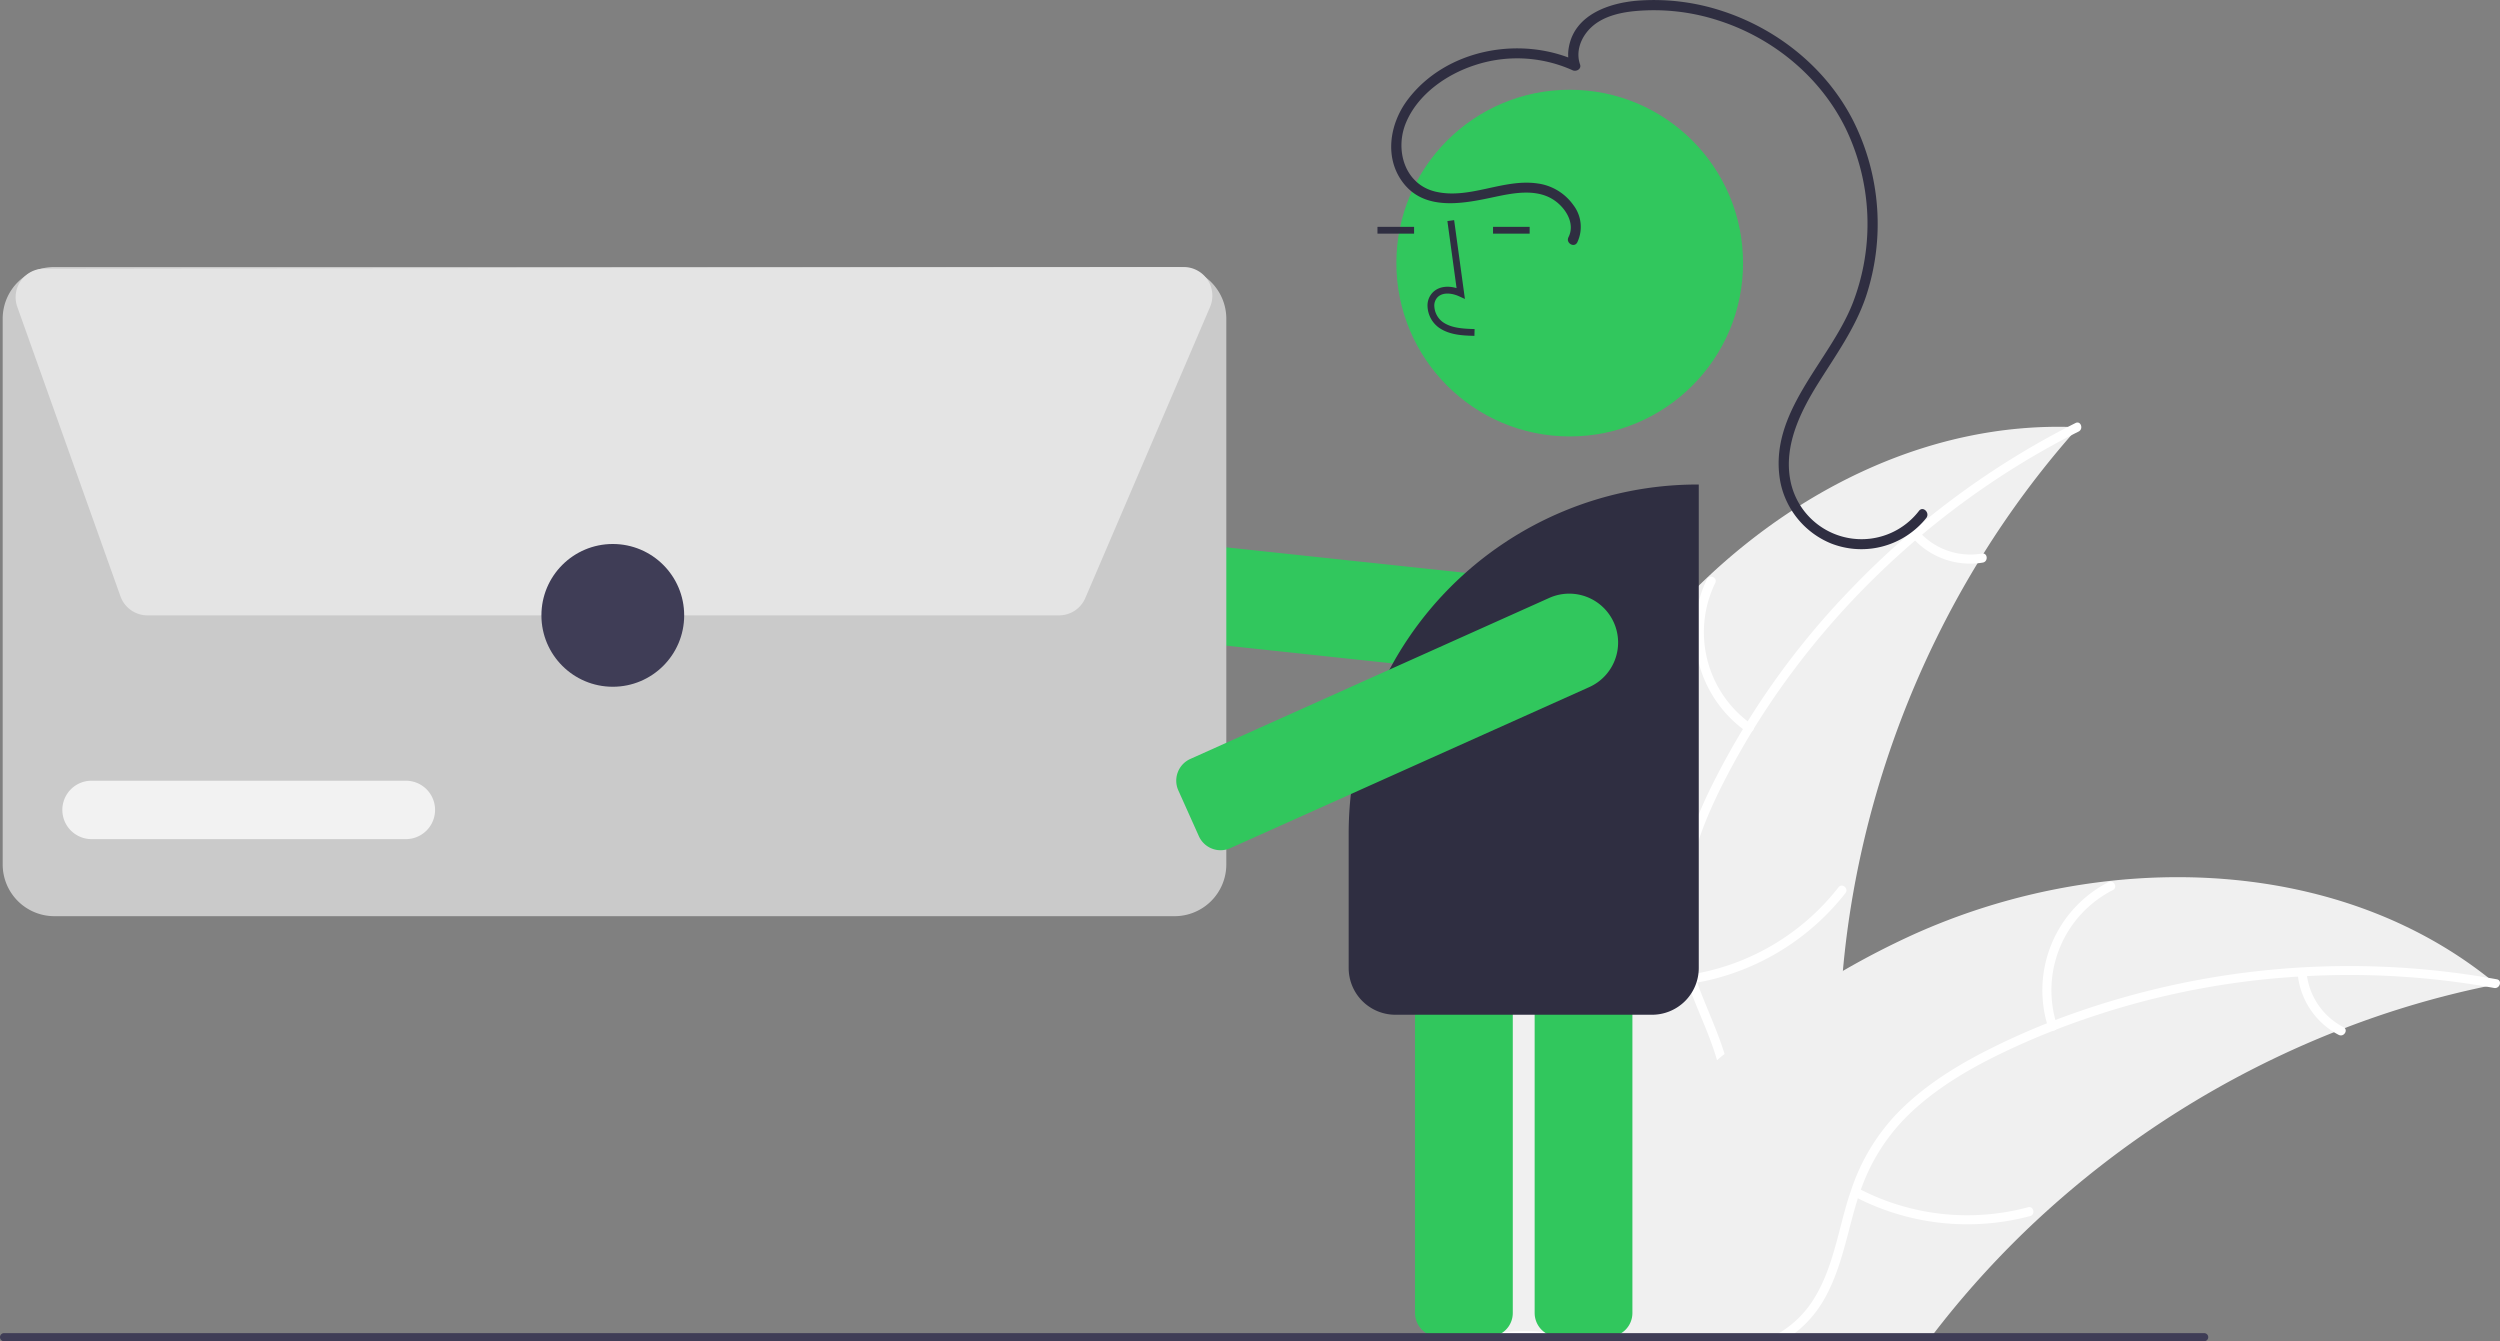 <svg xmlns="http://www.w3.org/2000/svg" data-name="Layer 1" width="735.52" height="394.618" viewBox="0 0 735.52 394.618" xmlns:xlink="http://www.w3.org/1999/xlink"><rect x="0" y="0" width="735.52" height="394.618" fill="#808080" stroke="none"/><path d="M843.68,378.389c-.71.79-1.41,1.58-2.1,2.38l-.01.01a270.642,270.642,0,0,0-25.76,34.77c-.6.95-1.19,1.91-1.77,2.87a280.854,280.854,0,0,0-36.5,96.59c-.01.06-.02.11-.03.17q-2.04,11.505-3.08,23.16-.825,9.045-1.02,18.14c-.56,25.38,1.47,53.66-15.04,72.94-6.2,7.24-14.45,12.3-23.47,15.49a72.139,72.139,0,0,1-8.3,2.38H682.48c-.6-.08-1.2-.17-1.81-.26-3.71-.55-7.41-1.16-11.11-1.77l-.21-.03-.53.17-3.22,1.05c0-.1-.01-.2-.01-.3-.01-.18-.02-.37-.02-.55q-.015-.345-.03-.69c-.01-.23-.02-.45-.02-.68-.02-.38-.04-.77-.04-1.16-2.14-59.42,3.94-120.89,32.4-173.02a191.854,191.854,0,0,1,36.65-47.45c29.1-27.41,66.64-45.21,106.11-44.31C841.65,378.309,842.66,378.339,843.68,378.389Z" transform="translate(-232.24 -252.691)" fill="#f0f0f0"/><path d="M843.793,379.651c-44.286,22.27-81.745,58.832-104.364,103.024-4.89,9.554-9.019,19.672-10.713,30.323-1.694,10.656-.208,20.746,3.595,30.774,3.477,9.167,8.094,18.142,9.282,27.994,1.252,10.385-2.408,20.179-9.165,28.019-8.268,9.592-19.489,15.641-30.667,21.175-12.412,6.145-25.401,12.33-34.074,23.548-1.051,1.359-3.098-.351-2.049-1.708,15.089-19.517,41.424-23.592,59.461-39.415,8.417-7.384,14.659-17.348,14.055-28.887-.528-10.09-5.282-19.349-8.883-28.601-3.78-9.714-5.751-19.513-4.636-29.959,1.141-10.685,4.883-20.986,9.507-30.623a231.244,231.244,0,0,1,41.508-59.166,242.579,242.579,0,0,1,66.235-49.007c1.53-.769,2.427,1.745.907,2.509Z" transform="translate(-232.24 -252.691)" fill="#fff"/><path d="M746.024,467.924a35.76,35.76,0,0,1-11.568-44.838c.755-1.542,3.186-.441,2.43,1.102A33.113,33.113,0,0,0,747.732,465.874c1.408.982-.308,3.026-1.708,2.049Z" transform="translate(-232.24 -252.691)" fill="#fff"/><path d="M729.937,539.357a68.925,68.925,0,0,0,43.203-25.624c1.056-1.355,3.103.354,2.049,1.708a71.693,71.693,0,0,1-45.011,26.573c-1.698.273-1.93-2.385-.241-2.657Z" transform="translate(-232.24 -252.691)" fill="#fff"/><path d="M797.147,409.416a20.242,20.242,0,0,0,18.201,6.137c1.694-.295,1.924,2.364.241,2.657a22.683,22.683,0,0,1-20.15-6.744,1.379,1.379,0,0,1-.171-1.879,1.341,1.341,0,0,1,1.879-.171Z" transform="translate(-232.24 -252.691)" fill="#fff"/><path d="M966.71,542.279c-1.05.21-2.08.41-3.13.65-.01,0-.03.01-.04.01a267.165,267.165,0,0,0-41.46,12.23l-.01.01c-1.05.38-2.11.79-3.14,1.2h-.01a281.147,281.147,0,0,0-87.25,55.13c-.05.05-.1.09-.15.14-.01.02-.03.03-.04.04-.03.03-.07.06-.1.09a274.075,274.075,0,0,0-28,30.4q-1.065,1.35-2.13,2.73c-.62.79-1.23,1.58-1.85,2.38h-135c.22-.32.47-.65.69-.97,0-.01.01-.01.01-.02.16-.23.32-.45.45-.67.01-.01.02-.02.02-.03.05-.06.1-.13.14-.17.11-.19.24-.35.34-.52a.427.427,0,0,0,.06-.08c2.39-3.36,4.79-6.72,7.25-10.06v-.01a.18.18,0,0,0,.04-.05c.01-.02.01-.02.03-.03,18.79-25.58,39.87-49.81,63.97-70.07.72-.61,1.45-1.24,2.22-1.83a260.743,260.743,0,0,1,34.78-24.42c.01-.01.02-.01.03-.02q10.035-5.82,20.67-10.67a191.587,191.587,0,0,1,57.74-15.79c.07-.01.13-.01.2-.02.05-.01.1-.01.15-.02,39.67-4.3,80.27,4.11,111.17,28.54C965.15,541.009,965.92,541.629,966.71,542.279Z" transform="translate(-232.24 -252.691)" fill="#f0f0f0"/><path d="M689.75,644.909c4.98.56,9.96,1.46,14.95,2.38h-18.2c-1.94-.16-3.88-.26-5.83-.26a54.108,54.108,0,0,0-6.23.26h-10.04c0,.01-.01.01-.01.02v-.02a1.243,1.243,0,0,1,.7-.97,1.092,1.092,0,0,1,.27-.11c.08-.02.15-.04.23-.06,1.08-.29,2.15-.54,3.23-.75.25-.05.49-.1.74-.14.72-.14,1.44-.25,2.15-.35A71.191,71.191,0,0,1,689.75,644.909Z" transform="translate(-232.24 -252.691)" fill="#fff"/><path d="M966.04,543.359c-.82-.15-1.64-.29-2.46-.43a238.503,238.503,0,0,0-52.59-3.06q-1.335.06-2.67.15a236.642,236.642,0,0,0-71.23,15.61.031.031,0,0,1-.02.01,7.327,7.327,0,0,0-.73.29h-.01q-7.95,3.12-15.65,6.85c-9.65,4.69-19.04,10.28-26.81,17.77a57.035,57.035,0,0,0-14.15,22.16c-.31.83-.6,1.68-.88,2.53-.21.68-.42,1.36-.62,2.04-2.75,9.41-4.46,19.36-9.45,27.94a33.586,33.586,0,0,1-8.47,9.69,37.302,37.302,0,0,1-3.47,2.38h-5.93a36.095,36.095,0,0,0,4.73-2.38,30.012,30.012,0,0,0,9.55-8.98c5.65-8.37,7.43-18.63,10.13-28.18.46-1.62.95-3.2,1.5-4.76a59.827,59.827,0,0,1,12.83-21.95c7.35-7.85,16.54-13.82,26.03-18.73,6.1-3.15,12.38-6,18.79-8.55.83-.33,1.66-.66,2.5-.98a243.452,243.452,0,0,1,127.4-12.4c.83.13,1.65.28,2.47.43C968.51,541.119,967.71,543.659,966.04,543.359Z" transform="translate(-232.24 -252.691)" fill="#fff"/><path d="M834.832,554.974A35.76,35.76,0,0,1,852.592,512.209c1.531-.777,2.809,1.565,1.277,2.343a33.113,33.113,0,0,0-16.439,39.814c.532,1.632-2.068,2.23-2.597.608Z" transform="translate(-232.24 -252.691)" fill="#fff"/><path d="M778.98,602.324a68.925,68.925,0,0,0,49.923,5.552c1.659-.447,2.265,2.151.608,2.597a71.693,71.693,0,0,1-51.938-5.883c-1.52-.804-.105-3.066,1.407-2.266Z" transform="translate(-232.24 -252.691)" fill="#fff"/><path d="M910.877,539.038a20.242,20.242,0,0,0,10.838,15.858c1.53.785.113,3.046-1.407,2.266a22.683,22.683,0,0,1-12.028-17.516,1.379,1.379,0,0,1,.995-1.603,1.341,1.341,0,0,1,1.603.995Z" transform="translate(-232.24 -252.691)" fill="#fff"/><path d="M691.287,453.053a14.618,14.618,0,0,1-1.553-.083L574.753,440.693a6.999,6.999,0,0,1-6.217-7.704l1.62-15.173.017.002a7.008,7.008,0,0,1,7.633-5.722l114.981,12.277a14.381,14.381,0,0,1-1.5,28.68Z" transform="translate(-232.24 -252.691)" fill="#31c75d"/><path d="M705.506,645.989H690.747a7.008,7.008,0,0,1-7-7V515.974a7.008,7.008,0,0,1,7-7h14.76a7.008,7.008,0,0,1,7,7V638.989A7.008,7.008,0,0,1,705.506,645.989Z" transform="translate(-232.24 -252.691)" fill="#31c75d"/><path d="M670.314,645.989H655.554a7.008,7.008,0,0,1-7-7V515.974a7.008,7.008,0,0,1,7-7H670.314a7.008,7.008,0,0,1,7,7V638.989A7.008,7.008,0,0,1,670.314,645.989Z" transform="translate(-232.24 -252.691)" fill="#31c75d"/><circle cx="461.823" cy="77.405" r="51" fill="#31c75d"/><path d="M666.026,351.505c-3.306-.092-7.42-.207-10.59-2.522a8.133,8.133,0,0,1-3.2-6.073,5.471,5.471,0,0,1,1.86-4.493c1.656-1.399,4.073-1.727,6.678-.961l-2.699-19.726,1.981-.271,3.173,23.19-1.655-.759c-1.918-.88-4.552-1.328-6.188.055a3.515,3.515,0,0,0-1.153,2.896,6.147,6.147,0,0,0,2.381,4.528c2.467,1.802,5.746,2.034,9.466,2.138Z" transform="translate(-232.24 -252.691)" fill="#2f2e41"/><rect x="405.264" y="66.74" width="10.772" height="2" fill="#2f2e41"/><rect x="439.264" y="66.74" width="10.772" height="2" fill="#2f2e41"/><path d="M577.83,522.239H248.231a15.218,15.218,0,0,1-15.201-15.201V346.44A15.218,15.218,0,0,1,248.231,331.239H577.83a15.218,15.218,0,0,1,15.201,15.201V507.038A15.218,15.218,0,0,1,577.83,522.239Z" transform="translate(-232.24 -252.691)" fill="#cacaca"/><path d="M543.802,433.739H275.622a8.447,8.447,0,0,1-7.94-5.599L237.329,342.983a8.43,8.43,0,0,1,7.928-11.26l335.229-.468h.012a8.43,8.43,0,0,1,7.748,11.75l-.459-.197.459.197-36.696,85.625A8.419,8.419,0,0,1,543.802,433.739Z" transform="translate(-232.24 -252.691)" fill="#e4e4e4"/><path d="M351.65,499.567H259.174a8.591,8.591,0,0,1,0-17.183h92.476a8.591,8.591,0,0,1,0,17.183Z" transform="translate(-232.24 -252.691)" fill="#f2f2f2"/><path d="M718.294,551.239H642.767a13.752,13.752,0,0,1-13.736-13.736V497.739a102.616,102.616,0,0,1,102.5-102.5h.5V537.503A13.752,13.752,0,0,1,718.294,551.239Z" transform="translate(-232.24 -252.691)" fill="#2f2e41"/><path d="M591.343,502.837a7.017,7.017,0,0,1-6.389-4.139l-6.041-13.466a7.008,7.008,0,0,1,3.522-9.251l105.505-47.33a14.38,14.38,0,1,1,11.771,26.24L594.206,502.22A6.939,6.939,0,0,1,591.343,502.837Z" transform="translate(-232.24 -252.691)" fill="#31c75d"/><path d="M696.289,324a10.578,10.578,0,0,0-1.169-10.998,15.414,15.414,0,0,0-10.549-6.342c-10.092-1.453-19.884,4.738-29.911,2.431-9.172-2.11-12.117-12.301-8.755-20.331,3.471-8.29,11.811-14.129,20.119-16.857a39.705,39.705,0,0,1,28.88,1.457c1.078.501,2.671-.345,2.204-1.694-1.385-3.99.361-8.224,3.354-10.994,3.333-3.086,8.117-4.241,12.514-4.692a61.288,61.288,0,0,1,24.721,2.7c16.128,5.129,30.099,16.575,37.576,31.837A64.652,64.652,0,0,1,777.35,341.821c-6.804,17.399-25.08,32.274-21.314,52.688a24.765,24.765,0,0,0,14.93,18.076,24.407,24.407,0,0,0,23.539-3.192,23.942,23.942,0,0,0,4.449-4.29c1.187-1.497-.922-3.634-2.121-2.121a21.32,21.32,0,0,1-38.013-9.899c-1.514-9.832,3.222-19.42,8.269-27.508,5.186-8.31,10.917-16.192,14.103-25.556a67.704,67.704,0,0,0-3.684-51.725c-7.788-15.375-22.018-26.893-38.297-32.275a64.284,64.284,0,0,0-25.012-3.15c-8.479.66-18.613,4.077-20.375,13.632a11.606,11.606,0,0,0,.389,5.961l2.204-1.694c-16.593-7.718-38.681-3.735-49.993,11.211-5.396,7.13-7.058,17.362-1.163,24.754,6.476,8.121,17.734,5.814,26.493,3.945,5.514-1.176,12.168-2.521,17.292.628,3.58,2.2,6.786,6.963,4.652,11.177-.87,1.718,1.717,3.239,2.59,1.514Z" transform="translate(-232.24 -252.691)" fill="#2f2e41"/><path d="M881.92,646.099a1.187,1.187,0,0,1-1.19,1.19H233.43a1.19,1.19,0,0,1,0-2.38h647.3A1.187,1.187,0,0,1,881.92,646.099Z" transform="translate(-232.24 -252.691)" fill="#3f3d56"/><circle cx="180.29" cy="181.048" r="21" fill="#3f3d56"/></svg>